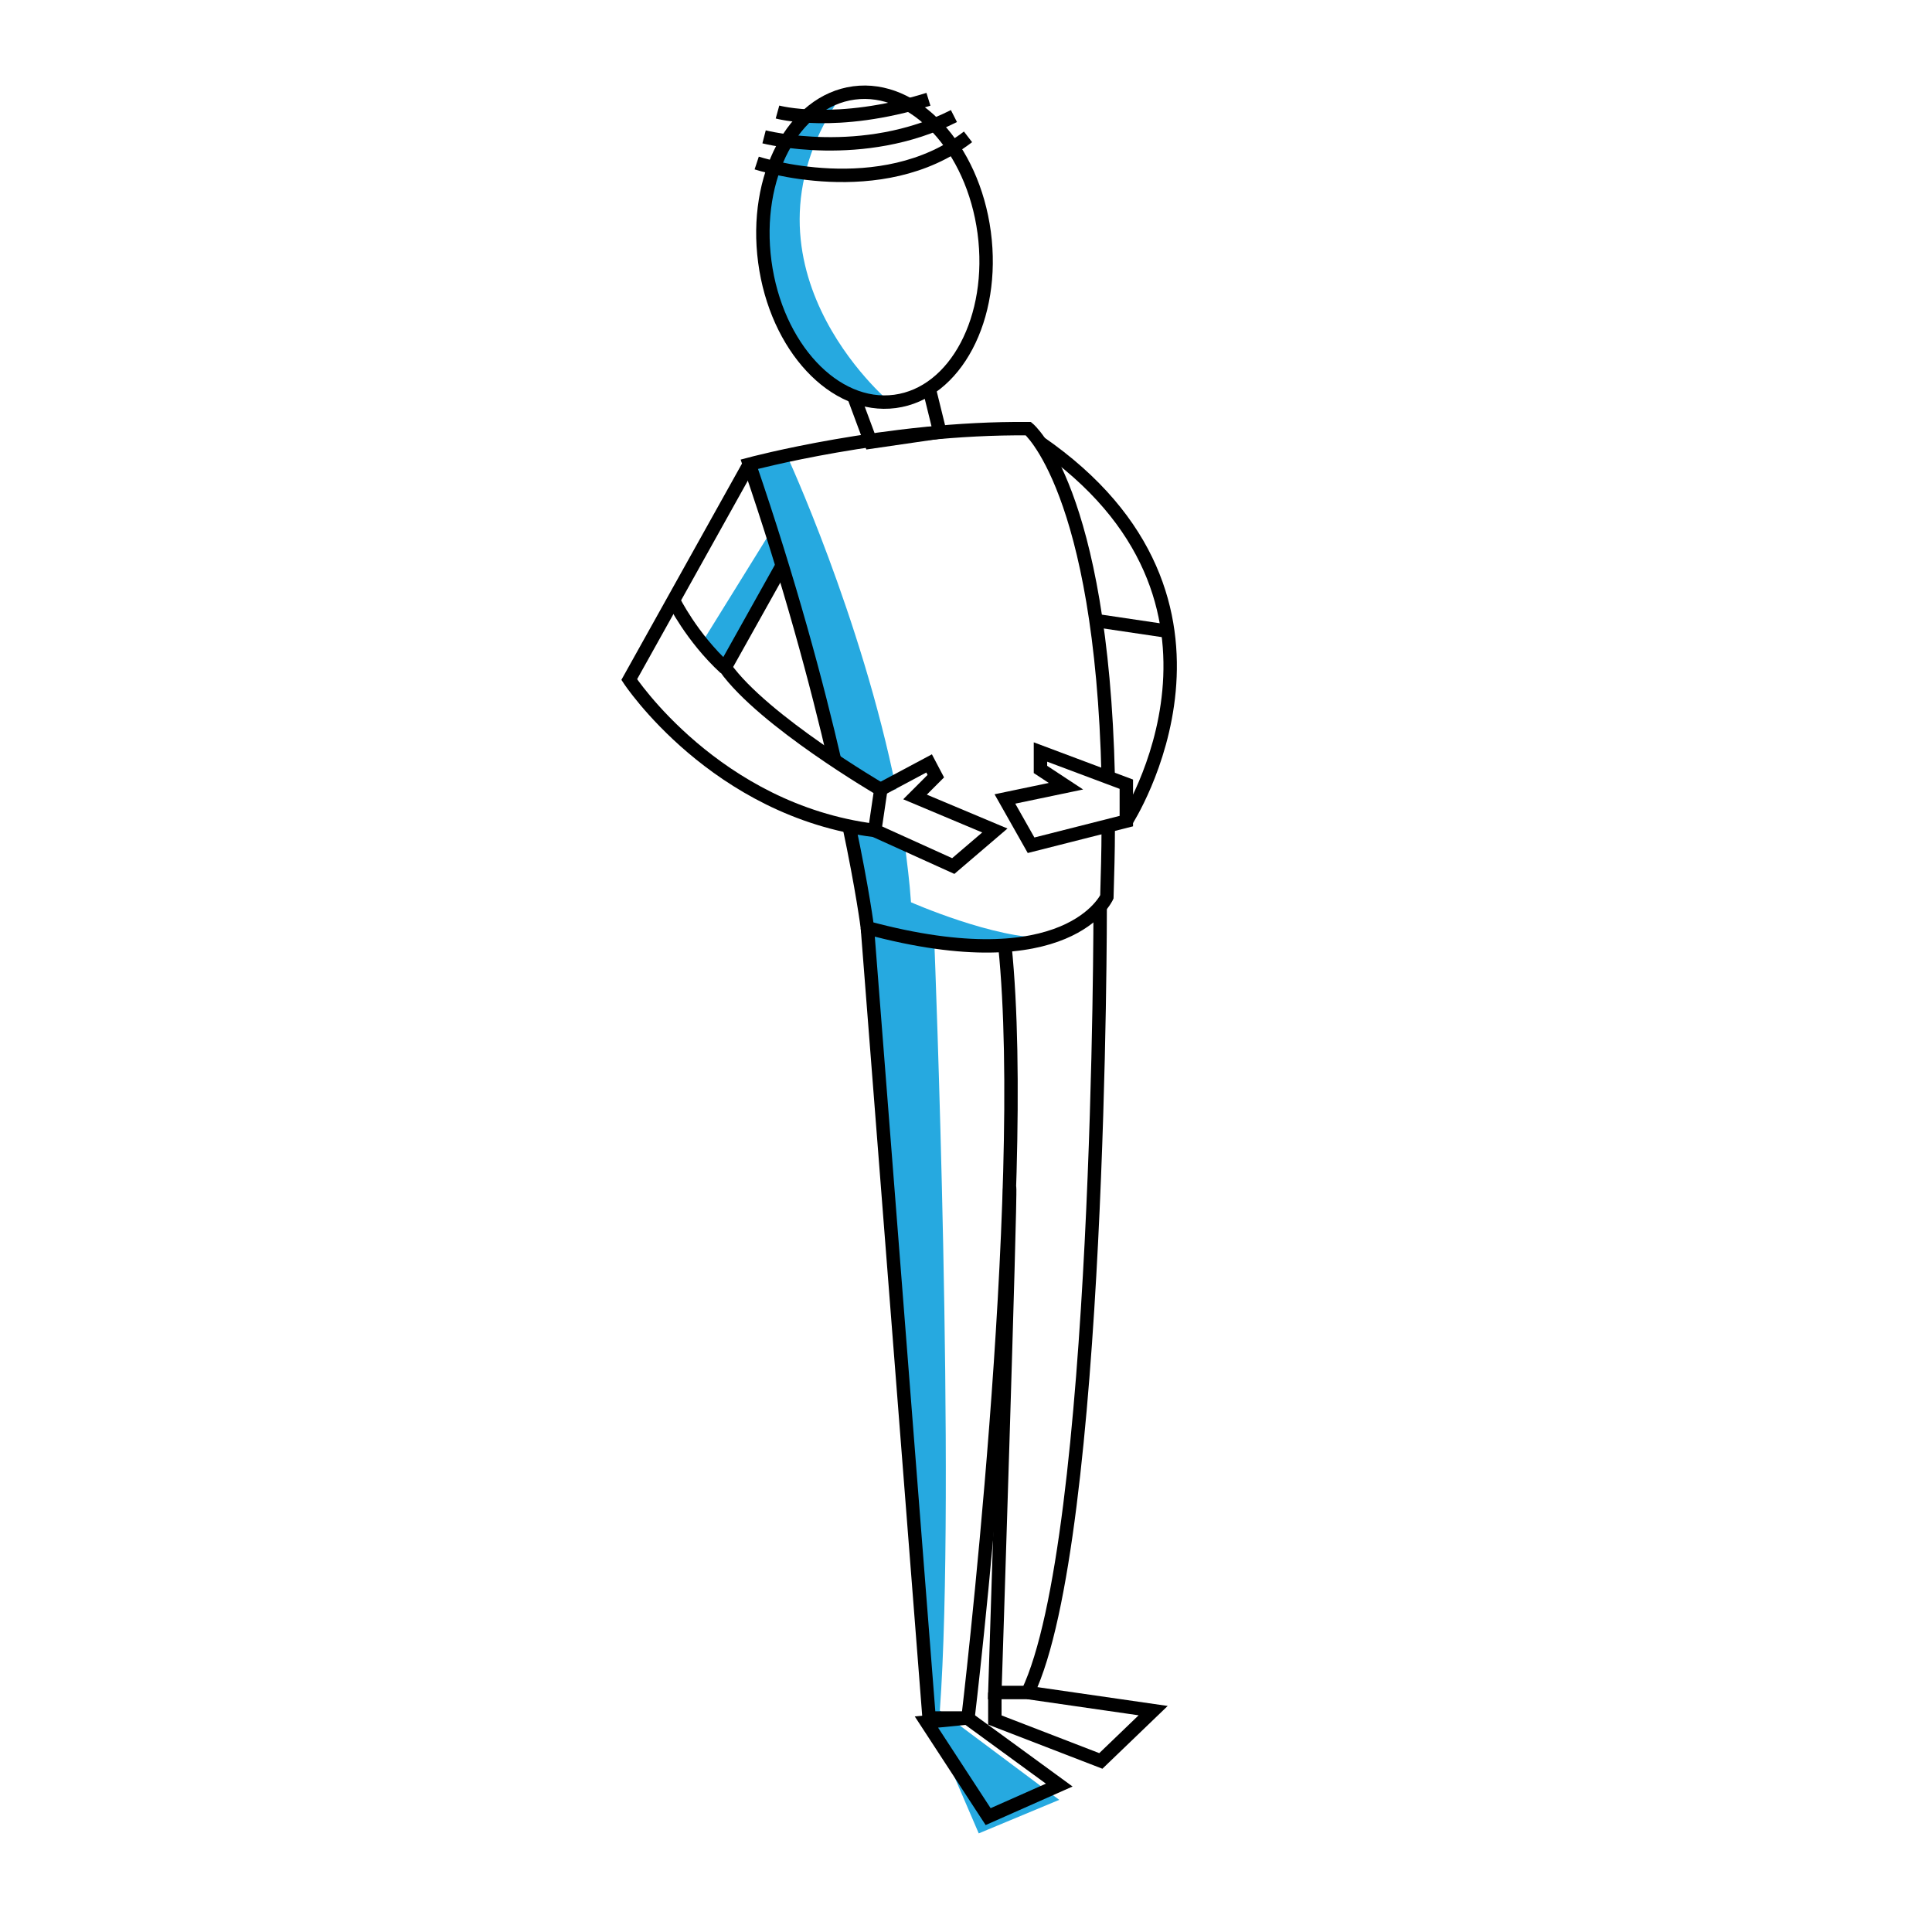 <?xml version="1.0" encoding="utf-8"?>
<!-- Generator: Adobe Illustrator 19.2.1, SVG Export Plug-In . SVG Version: 6.00 Build 0)  -->
<svg version="1.0" xmlns="http://www.w3.org/2000/svg" xmlns:xlink="http://www.w3.org/1999/xlink" x="0px" y="0px" width="288px"
	 height="288px" viewBox="0 0 288 288" enable-background="new 0 0 288 288" xml:space="preserve">
<g id="Layer_2">
	<path fill="#26A9E0" d="M125.8,13.7c0,0-16.2,8.9-11.2,28.2c3.6,14.4,11.9,17.3,15.8,17.9c1.4,0.2,2.2,0.1,2.2,0.1
		S107.7,39.1,125.8,13.7z"/>
	<path fill="#26A9E0" d="M140.1,255c2.4-33-0.8-114-0.8-114c7,0.5,16.8-1.2,16.8-1.2c-7.8,0.2-20.3-5.3-20.3-5.3
		c-0.2-3-0.6-6.1-1-9.2c-2.7-0.2-5.8-0.7-8.5-1.7l2.5,11.6L130,146l8.5,110.1l7.4,17.2l12-5L140.1,255z"/>
	<path fill="#26A9E0" d="M124.2,113.8c1.1,0.2,2.2,0.8,2.9,1.9c0,0,0.1,0.1,0.2,0.3c0.1,0,0.2,0.1,0.3,0.1c0.3,0.1,0.8,0.3,1.1,0.4
		c1.1,0.4,2.3,0.7,3.5,0.9c0.5,0.1,0.9,0.2,1.4,0.3c-5.2-25.8-16.3-49.8-16.3-49.8l-5.5,1.3l9.8,32.3L124.2,113.8z"/>
	<polygon fill="#26A9E0" points="114.8,79.4 104.2,96.5 108.1,99.5 117.8,84.3 	"/>
</g>
<g id="Layer_1">
	
		<ellipse transform="matrix(0.991 -0.132 0.132 0.991 -3.724 17.589)" fill="none" stroke="#000000" stroke-width="2" stroke-miterlimit="10" cx="130.4" cy="36.8" rx="16.5" ry="23.2"/>
	<path fill="none" stroke="#000000" stroke-width="2" stroke-miterlimit="10" d="M115.9,16.7c0,0,8.7,2.4,22.5-1.9"/>
	<path fill="none" stroke="#000000" stroke-width="2" stroke-miterlimit="10" d="M113.9,20.4c0,0,14.7,3.8,28.3-3.1"/>
	<path fill="none" stroke="#000000" stroke-width="2" stroke-miterlimit="10" d="M112.8,24.3c0,0,18.5,6.1,31.5-3.9"/>
	<polyline fill="none" stroke="#000000" stroke-width="2" stroke-miterlimit="10" points="127.2,58.9 129.8,65.9 140.1,64.4 
		138.4,57.5 	"/>
	<path fill="none" stroke="#000000" stroke-width="2" stroke-miterlimit="10" d="M124.5,113.7c-2.7-11.7-6.8-27-12.8-44.5
		c0,0,20.5-5.5,41.6-5.3c0,0,10.9,9,11.9,51.9"/>
	<path fill="none" stroke="#000000" stroke-width="2" stroke-miterlimit="10" d="M111.7,69.2l-17.9,32.1c0,0,12.8,19.5,36.6,22.5
		l0.9-6.1c0,0-17.5-10.2-23.2-18.2l8.5-15.2"/>
	<path fill="none" stroke="#000000" stroke-width="2" stroke-miterlimit="10" d="M100.4,89.5c0,0,2.7,5.5,7.7,10.1"/>
	<polyline fill="none" stroke="#000000" stroke-width="2" stroke-miterlimit="10" points="131.2,117.7 138.5,113.8 139.5,115.7 
		136.4,118.8 148.3,123.8 142.1,129.1 130.4,123.8 	"/>
	<path fill="none" stroke="#000000" stroke-width="2" stroke-miterlimit="10" d="M167.9,122.4c0,0,21.3-32.9-13-56.5"/>
	<line fill="none" stroke="#000000" stroke-width="2" stroke-miterlimit="10" x1="164" y1="92.6" x2="174.1" y2="94.1"/>
	<polygon fill="none" stroke="#000000" stroke-width="2" stroke-miterlimit="10" points="155.1,112.1 155.1,114.7 158.9,117.2 
		149.8,119.1 153.7,126 167.9,122.4 167.9,116.9 	"/>
	<path fill="none" stroke="#000000" stroke-width="2" stroke-miterlimit="10" d="M165.2,123.7c0,3.2-0.1,6.5-0.2,10
		c0,0-5.7,12.7-35.7,4.6c0,0-0.7-5.6-2.8-15.5"/>
	<path fill="none" stroke="#000000" stroke-width="2" stroke-miterlimit="10" d="M129.3,138.3l9.2,117.8h5.8c0,0,9.3-78,5.5-115.1"
		/>
	<path fill="none" stroke="#000000" stroke-width="2" stroke-miterlimit="10" d="M164,135.2c0,0,0.1,94.3-10.8,117.1h-4.9
		c0,0,2.4-74.1,2.2-75.3"/>
	<polygon fill="none" stroke="#000000" stroke-width="2" stroke-miterlimit="10" points="138.1,256.7 147.3,270.8 157.9,266.1 
		144.2,256.1 	"/>
	<polyline fill="none" stroke="#000000" stroke-width="2" stroke-miterlimit="10" points="148.3,252.3 148.3,256.4 164.1,262.5 
		171.9,255 153.2,252.3 	"/>
</g>
<g id="Layer_3">
	<path opacity="0" fill="none" stroke="#26A9E0" stroke-width="25" stroke-miterlimit="10" d="M110.7,15.7
		c10.1,0.4,20.2,0.7,30.3,1.1c-11.2,6.8-23.2,12.4-35.7,16.6c9.9,1.2,19.8,2.4,29.7,3.6c-12.3,2-24.3,5.6-35.7,10.6
		c13.9-0.5,27.8-0.4,41.6,0.4c-16.4,6.6-33.5,11.4-51,14.1c19,1.6,38.2,0.8,57.3,0C128,69.5,108.6,76.6,89,83.3
		c18.6-0.7,37.2-0.1,55.7,1.9c-17,5.3-33.9,10.5-50.9,15.8c18.9,2.1,37.9,3.6,56.8,4.6c-17.8,4.5-35.6,9-53.4,13.5
		c-3.8,1-7.9,2.1-10.4,5.2c21.3,2.2,42.7,3.4,64.2,3.6c-12.8,6.1-25.7,12.3-38.5,18.4c15.8-0.4,31.6,0.3,47.3,2
		c-16.9,4.4-33.5,10.2-49.5,17.3c12.7,0.5,25.4,1,38.1,1.5c-9,1.6-18,3.5-26.8,5.9c-5,1.3-10.8,3.6-12,8.6
		c13.9,0.8,27.7,1.5,41.6,2.3c-6.5,2.2-13.5,2.8-20.2,4.3c-6.7,1.5-13.5,4.3-17.7,9.8c8.1,2,16.4,3.1,24.7,3.4
		c-5.7,2.9-11.4,5.8-17,8.7c-2.7,1.4-5.9,3.9-5,6.8c12.8,0.6,25.6,1.1,38.4,1.4c-7,2.8-14.1,5.5-21.1,8.3c-3.6,1.4-7.8,3.4-8.5,7.3
		c9.8,0.7,19.5,1.4,29.3,2.1c-7.1,3.7-14.3,7.4-21.4,11.1c-2.4,1.3-5.1,2.9-5.6,5.5c6.5,0.4,13.1,0.9,19.6,1.3
		c-5.6,1-11.3,2.1-16.9,3.1c-2.9,0.5-6.5,1.9-6.3,4.8c9.7,2.2,19.5,3.9,29.3,5.1c-5.1,0-10.3,0.9-15.1,2.6
		c8.8,3.7,19.4,2.7,27.4-2.6"/>
</g>
</svg>
